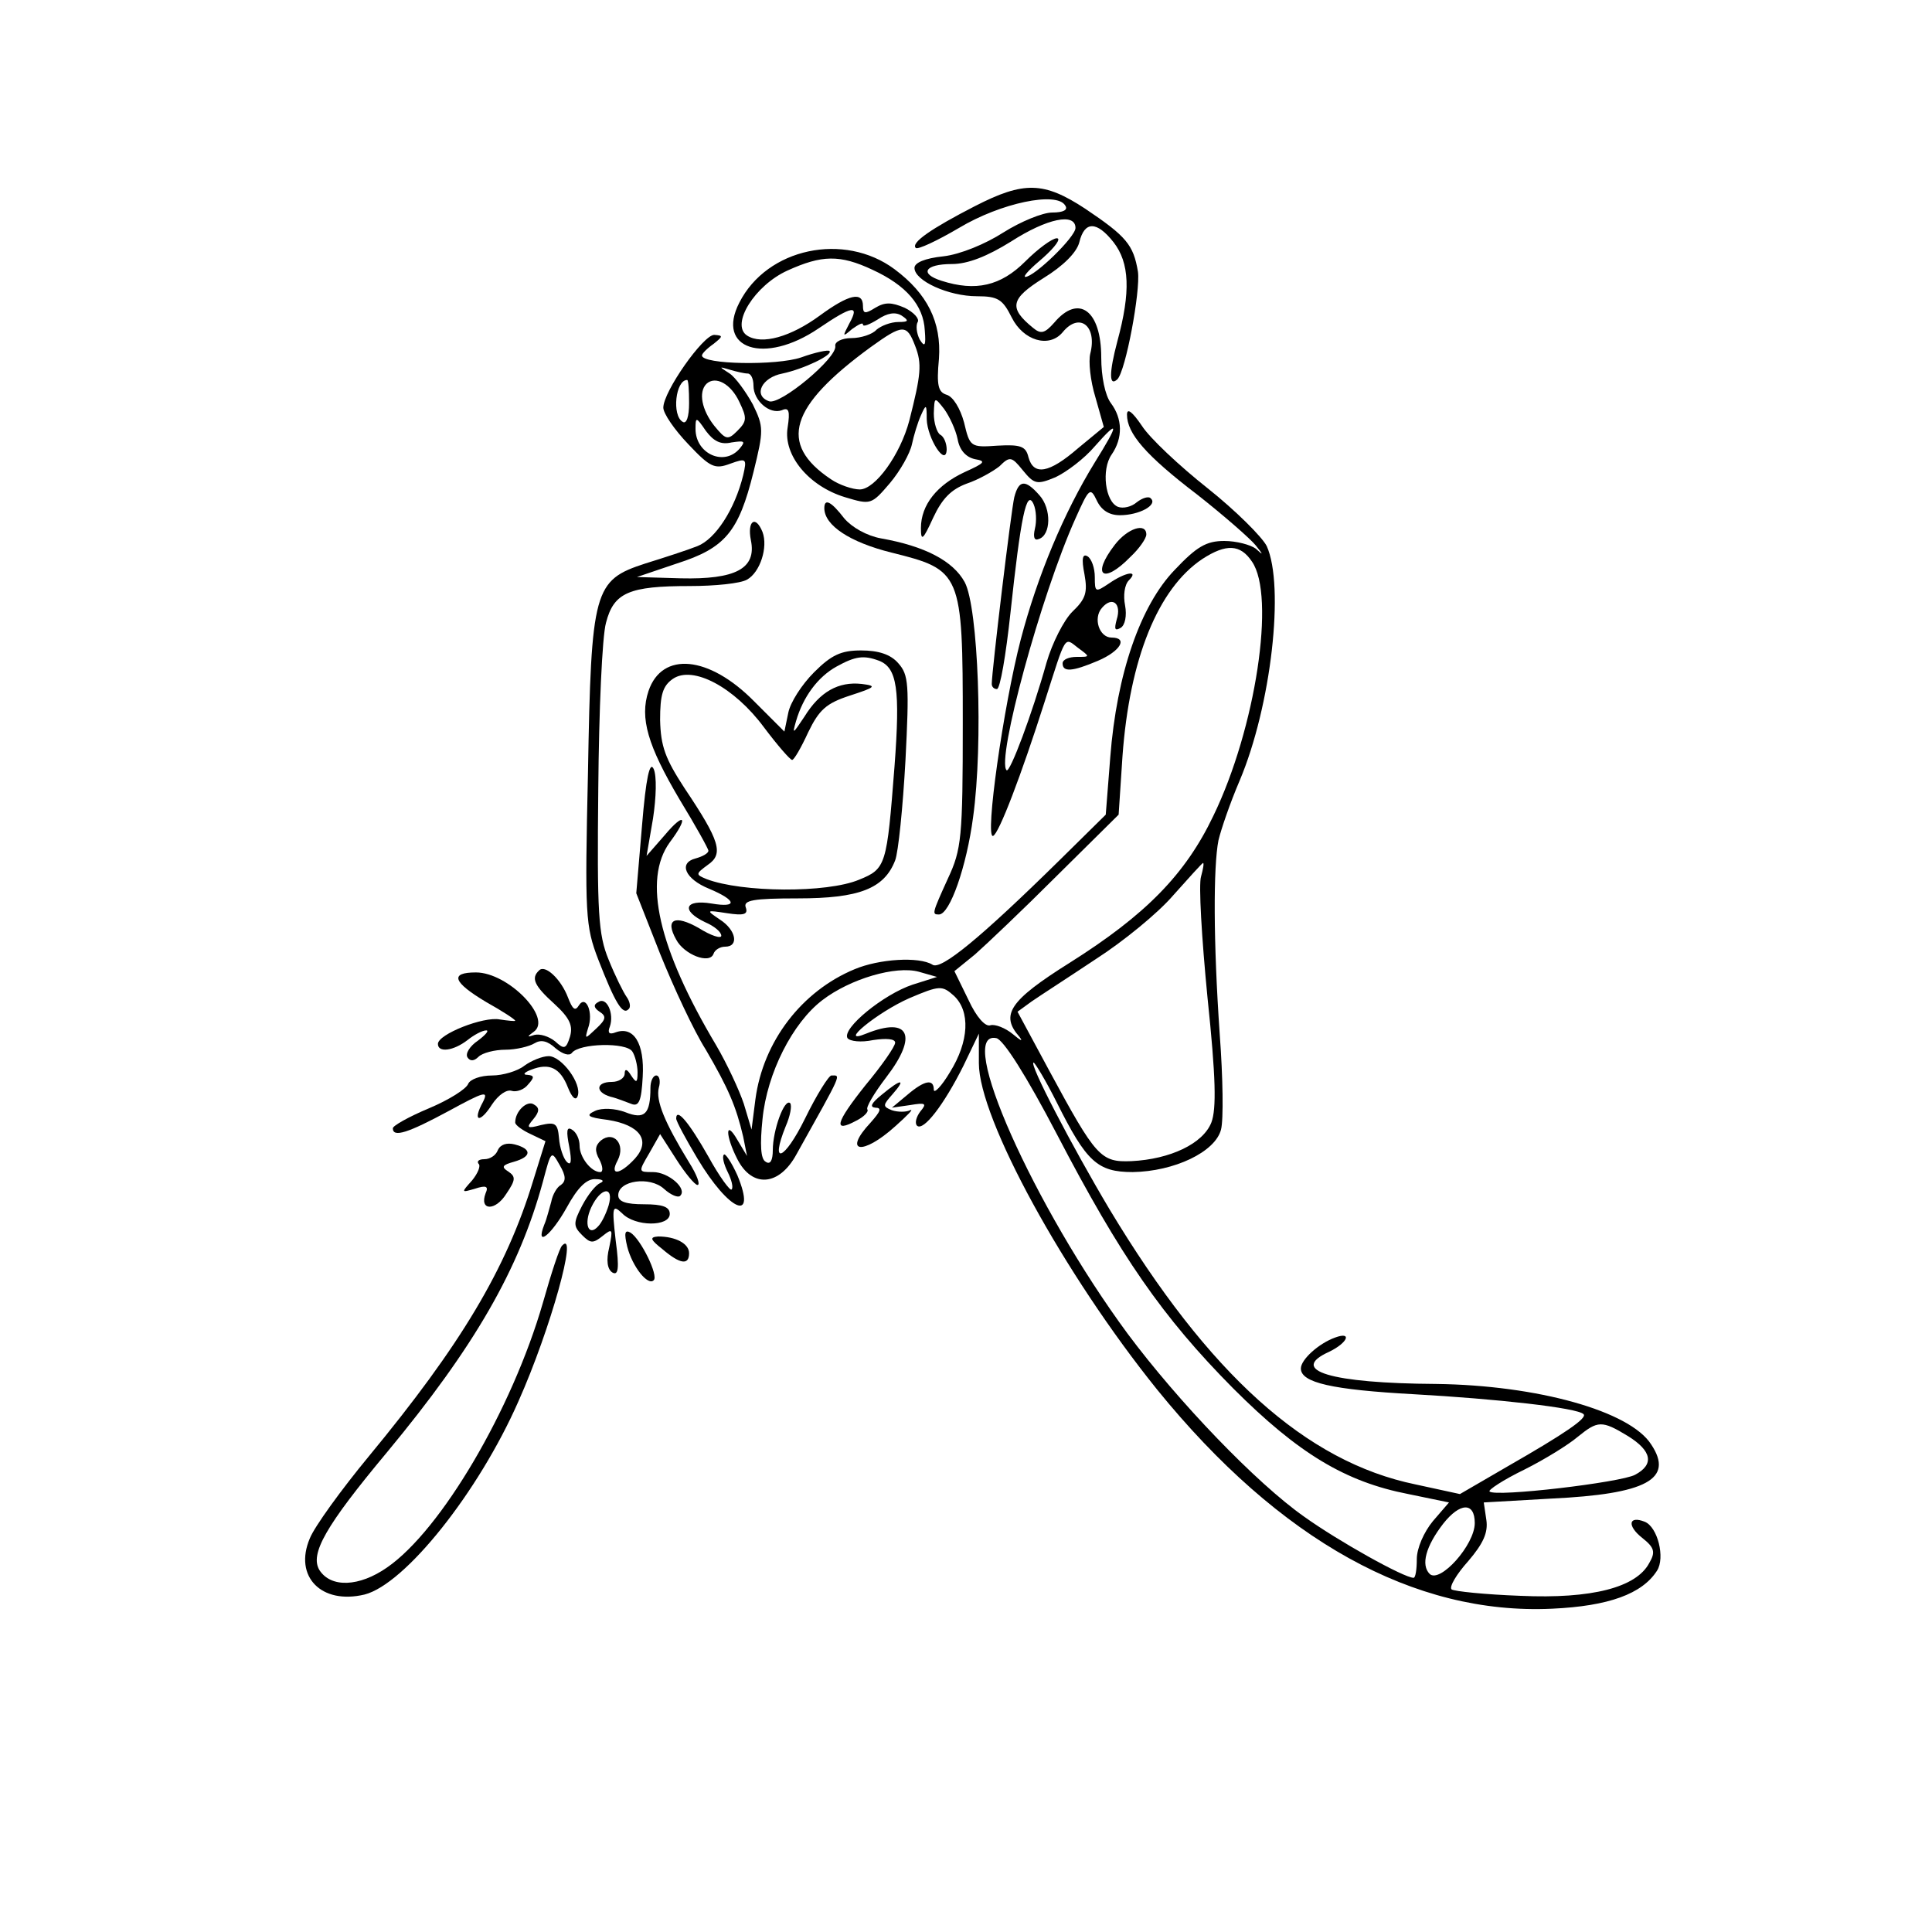 <svg xmlns="http://www.w3.org/2000/svg" width="300" height="300" viewBox="0 0 300 300">
  <g fill="#000000" stroke="none" transform="translate(0,300) scale(0.1,-0.1)">
    <path d="M1514 2680 c-68 -35 -100 -57 -92 -65 3 -3 33 11 67 31 65 39 152 57 165 35 5 -7 -3 -11 -20 -11 -15 0 -49 -14 -76 -31 -28 -18 -67 -34 -93 -37 -29 -3 -45 -10 -45 -18 0 -20 53 -44 97 -44 33 0 40 -5 54 -33 18 -36 58 -48 79 -23 26 32 54 10 43 -33 -3 -12 0 -42 8 -68 l13 -46 -40 -33 c-45 -39 -69 -43 -77 -14 -4 17 -12 20 -48 18 -42 -3 -43 -2 -52 36 -6 22 -17 40 -27 43 -13 4 -16 14 -12 56 4 57 -18 101 -69 139 -78 58 -198 33 -241 -52 -37 -72 39 -97 123 -40 53 36 64 37 48 8 -11 -21 -11 -22 4 -9 10 7 17 11 17 7 0 -4 10 0 23 8 15 10 27 12 37 6 12 -8 11 -10 -5 -10 -12 0 -27 -6 -34 -12 -6 -7 -24 -13 -39 -13 -15 0 -26 -6 -25 -12 4 -18 -86 -93 -103 -86 -25 9 -11 37 21 43 33 7 79 29 73 35 -2 2 -22 -2 -44 -10 -38 -13 -154 -11 -154 3 0 3 8 11 18 18 15 12 15 13 1 14 -17 0 -79 -88 -79 -113 0 -9 17 -34 39 -57 34 -36 41 -39 65 -30 25 9 26 8 20 -18 -13 -53 -43 -99 -71 -110 -15 -6 -52 -18 -81 -27 -80 -26 -84 -40 -89 -325 -5 -221 -4 -238 16 -290 26 -67 38 -87 47 -77 4 3 2 12 -3 19 -5 7 -18 33 -28 58 -16 39 -18 72 -16 265 1 121 6 237 12 258 12 47 36 57 130 57 39 0 79 4 89 10 20 11 33 50 24 74 -11 27 -24 17 -18 -13 9 -44 -24 -61 -109 -59 l-68 2 62 21 c75 24 96 49 119 142 16 65 16 70 -1 105 -11 20 -27 42 -36 48 -17 11 -17 11 0 6 10 -3 23 -6 28 -6 5 0 9 -8 9 -19 0 -23 25 -45 44 -38 11 5 13 -1 9 -27 -7 -43 33 -91 89 -108 40 -12 41 -12 70 22 16 19 31 46 34 60 3 14 9 34 14 45 8 18 9 18 9 -6 1 -30 30 -75 31 -47 0 9 -4 20 -10 23 -5 3 -10 18 -10 33 1 26 1 26 16 7 8 -11 18 -32 21 -47 3 -17 13 -28 27 -31 18 -3 15 -6 -16 -20 -43 -20 -68 -51 -68 -87 0 -21 3 -19 19 16 14 30 28 44 52 53 18 6 41 19 51 27 16 16 19 15 36 -6 18 -22 22 -23 51 -11 17 8 45 29 61 48 38 43 38 36 0 -25 -48 -78 -89 -176 -115 -275 -27 -104 -56 -309 -43 -305 9 3 44 95 80 208 34 106 30 101 52 84 19 -14 19 -14 -2 -14 -12 0 -22 -4 -22 -10 0 -14 15 -13 55 4 35 15 47 36 21 36 -19 0 -29 30 -15 46 16 19 31 7 23 -18 -4 -15 -3 -18 6 -13 7 4 10 19 7 35 -3 15 -1 32 6 39 16 16 -5 13 -31 -5 -21 -14 -22 -14 -22 10 0 14 -5 28 -11 32 -8 5 -10 -3 -5 -28 5 -28 2 -38 -19 -58 -13 -13 -31 -48 -40 -79 -22 -79 -57 -172 -62 -167 -16 16 53 271 107 391 21 47 23 49 33 28 7 -15 19 -23 36 -23 30 0 59 16 48 26 -3 4 -13 1 -22 -6 -8 -7 -21 -10 -29 -7 -20 8 -26 58 -10 81 18 26 17 56 -1 80 -9 12 -15 41 -15 71 0 73 -35 99 -73 54 -15 -17 -21 -18 -33 -8 -38 31 -35 45 16 77 31 19 52 40 56 56 8 33 27 33 53 0 25 -32 27 -77 6 -154 -13 -49 -13 -71 0 -59 13 13 36 137 32 167 -7 42 -18 55 -82 98 -64 42 -95 43 -171 4z m156 -34 c0 -14 -64 -76 -78 -76 -4 1 9 14 28 30 19 17 28 30 21 30 -7 0 -29 -16 -49 -36 -38 -38 -77 -47 -130 -30 -35 11 -26 26 16 26 25 0 55 12 92 35 56 36 100 45 100 21z m-315 -65 c52 -24 79 -55 81 -94 2 -24 0 -27 -8 -14 -5 10 -6 22 -3 27 3 5 -6 15 -20 22 -21 9 -31 9 -46 0 -16 -10 -19 -9 -19 3 0 23 -22 18 -67 -15 -45 -33 -90 -46 -113 -31 -26 17 12 78 63 101 53 24 81 25 132 1z m66 -118 c11 -28 9 -45 -9 -116 -14 -53 -53 -107 -77 -107 -11 0 -32 7 -45 16 -82 55 -64 113 62 205 50 36 56 36 69 2z m-351 -89 c0 -21 -4 -33 -10 -29 -17 10 -11 65 7 65 2 0 3 -16 3 -36z m78 2 c12 -25 12 -30 -3 -45 -15 -15 -18 -14 -36 8 -19 24 -25 52 -12 65 14 13 38 0 51 -28z m-12 -63 c20 3 22 2 13 -9 -24 -29 -69 -9 -69 30 0 19 1 19 16 -3 12 -16 23 -22 40 -18z"/>
    <path d="M1750 2356 c0 -29 29 -63 109 -124 42 -33 83 -69 91 -79 12 -15 12 -16 0 -5 -8 6 -30 12 -49 12 -28 0 -43 -9 -77 -45 -53 -55 -90 -161 -100 -291 l-7 -89 -71 -70 c-123 -121 -185 -172 -198 -163 -21 13 -83 9 -121 -7 -82 -34 -142 -112 -154 -202 l-6 -47 -12 40 c-7 21 -26 62 -43 91 -90 151 -114 257 -72 315 30 40 23 48 -8 11 l-28 -32 10 58 c5 33 6 66 1 77 -6 13 -12 -14 -18 -87 l-9 -106 37 -94 c21 -52 52 -119 71 -149 35 -60 47 -88 58 -135 l6 -30 -15 25 c-19 33 -19 7 0 -30 23 -45 65 -42 92 8 72 129 69 122 54 122 -4 0 -23 -30 -41 -67 -32 -65 -55 -74 -30 -12 7 16 10 32 7 36 -9 8 -27 -42 -27 -73 0 -16 -4 -23 -11 -18 -8 4 -9 27 -5 66 7 72 47 150 93 185 43 33 114 54 150 44 l28 -8 -38 -12 c-45 -15 -110 -68 -101 -83 4 -5 21 -7 40 -3 20 3 34 2 34 -4 0 -6 -21 -36 -46 -66 -47 -59 -51 -75 -14 -55 12 6 19 14 17 17 -3 3 10 25 29 50 50 65 36 95 -31 68 -46 -19 17 33 67 55 47 20 51 20 69 4 26 -24 24 -71 -6 -119 -13 -22 -25 -34 -25 -27 0 17 -14 15 -41 -8 l-24 -20 28 4 c24 4 27 3 16 -10 -6 -8 -9 -18 -5 -22 10 -9 42 33 72 93 l24 50 0 -46 c0 -86 132 -327 277 -507 190 -234 399 -350 613 -340 88 4 140 23 163 59 13 20 1 68 -19 76 -25 10 -28 -6 -4 -25 19 -15 21 -22 11 -39 -20 -38 -89 -56 -200 -51 -55 2 -103 7 -107 10 -4 4 8 24 26 44 23 27 31 44 28 64 l-4 27 105 6 c147 7 191 30 155 84 -33 52 -177 92 -334 94 -164 1 -230 21 -166 50 29 14 36 32 9 22 -25 -9 -53 -34 -53 -48 0 -22 48 -33 176 -40 126 -7 254 -21 263 -31 6 -6 -29 -30 -118 -81 l-74 -43 -69 15 c-170 35 -321 171 -475 427 -59 99 -126 228 -118 228 2 0 19 -28 36 -62 46 -92 63 -108 118 -108 64 1 128 31 137 66 4 15 3 81 -2 148 -10 144 -10 260 -2 301 4 17 18 58 33 93 49 116 70 302 42 364 -7 14 -48 55 -92 90 -43 34 -90 78 -102 97 -15 22 -23 28 -23 17z m194 -228 c37 -53 6 -259 -60 -395 -43 -90 -104 -153 -223 -228 -94 -59 -108 -81 -78 -115 6 -8 2 -6 -10 4 -12 10 -28 16 -35 14 -8 -3 -22 13 -34 39 l-22 45 32 26 c17 15 74 69 127 122 l96 95 6 91 c11 151 55 260 124 306 37 24 59 23 77 -4z m-79 -489 c-4 -12 1 -96 10 -188 13 -124 14 -173 6 -194 -13 -33 -64 -57 -124 -60 -48 -2 -55 6 -128 141 l-49 91 22 16 c13 9 58 38 100 66 42 27 96 71 120 99 24 27 44 49 46 50 2 0 0 -10 -3 -21z m-224 -400 c99 -190 164 -284 274 -395 101 -101 174 -145 272 -164 l63 -13 -25 -29 c-14 -17 -25 -42 -25 -59 0 -16 -2 -29 -5 -29 -15 0 -117 57 -170 95 -74 52 -195 178 -274 284 -146 198 -268 472 -204 459 11 -2 47 -59 94 -149z m887 -469 c37 -23 41 -44 11 -60 -22 -12 -217 -35 -226 -26 -3 2 21 18 54 34 32 16 69 39 83 51 31 25 37 26 78 1z m-238 -135 c0 -34 -54 -94 -70 -79 -14 14 -6 43 21 78 26 33 49 34 49 1z"/>
    <path d="M1575 2228 c-5 -21 -35 -271 -35 -290 0 -5 4 -8 8 -8 5 0 14 53 21 118 16 149 25 194 36 169 4 -9 5 -26 2 -38 -3 -13 -1 -19 6 -16 19 6 20 47 1 68 -22 25 -32 24 -39 -3z"/>
    <path d="M1280 2211 c0 -27 40 -53 104 -69 109 -27 111 -31 111 -265 0 -178 -2 -196 -23 -241 -25 -55 -25 -56 -14 -56 17 0 43 75 53 151 16 115 8 326 -13 365 -18 33 -62 56 -130 68 -22 4 -45 17 -57 31 -20 26 -31 32 -31 16z"/>
    <path d="M1731 2154 c-37 -48 -18 -62 24 -19 14 13 25 29 25 35 0 19 -29 10 -49 -16z"/>
    <path d="M1264 1956 c-19 -19 -37 -47 -40 -63 l-6 -29 -47 47 c-70 71 -143 78 -164 16 -14 -42 -1 -85 48 -168 25 -41 45 -77 45 -80 0 -4 -9 -9 -20 -12 -27 -7 -16 -32 21 -47 43 -18 45 -30 4 -23 -42 7 -48 -11 -10 -29 14 -6 25 -15 25 -21 0 -5 -16 0 -35 12 -37 21 -53 14 -35 -18 12 -23 52 -39 58 -22 2 6 10 11 18 11 22 0 17 26 -8 42 -22 15 -22 15 11 10 26 -4 33 -2 29 9 -4 11 11 14 81 14 95 0 134 15 151 59 5 13 12 83 16 155 6 118 5 133 -11 151 -12 14 -31 20 -58 20 -31 0 -46 -7 -73 -34z m101 18 c28 -11 33 -44 24 -164 -12 -154 -13 -159 -55 -176 -50 -21 -182 -20 -237 1 -17 7 -17 8 2 22 25 17 19 37 -36 119 -30 46 -37 65 -38 106 0 39 4 53 20 64 31 21 95 -13 141 -75 21 -28 41 -51 44 -51 3 0 14 19 25 43 17 35 28 45 65 57 40 13 42 15 18 18 -36 4 -65 -12 -89 -51 -18 -27 -19 -28 -13 -7 11 38 34 69 63 85 29 16 42 18 66 9z"/>
    <path d="M837 1493 c-13 -12 -7 -24 24 -52 24 -22 29 -34 24 -51 -6 -19 -9 -20 -23 -7 -10 8 -24 12 -32 10 -12 -4 -12 -3 -1 5 29 21 -40 92 -90 92 -41 0 -36 -15 16 -46 25 -14 45 -27 45 -29 0 -1 -11 0 -24 2 -25 5 -96 -23 -96 -38 0 -14 24 -11 46 6 10 8 23 15 29 15 5 0 -1 -7 -13 -16 -12 -8 -20 -20 -16 -26 4 -6 10 -6 17 1 6 6 25 11 42 11 16 0 37 5 45 10 10 6 20 4 33 -8 11 -9 21 -12 25 -7 11 15 85 17 94 2 4 -6 8 -21 8 -32 0 -17 -2 -17 -10 -5 -6 10 -10 11 -10 3 0 -7 -9 -13 -20 -13 -25 0 -26 -16 -2 -23 9 -2 24 -8 32 -11 12 -5 16 4 18 42 3 52 -14 79 -42 69 -10 -4 -13 -1 -9 9 7 20 -5 47 -18 38 -8 -4 -7 -9 2 -15 11 -7 10 -12 -5 -26 -18 -17 -18 -17 -13 0 9 24 -3 53 -14 36 -6 -10 -10 -6 -17 12 -11 29 -36 52 -45 42z"/>
    <path d="M814 1345 c-10 -8 -33 -15 -50 -15 -18 0 -34 -6 -37 -13 -3 -8 -30 -25 -61 -38 -31 -13 -56 -27 -56 -31 0 -15 24 -7 87 27 55 30 62 32 53 14 -17 -31 -5 -34 14 -4 10 15 23 24 31 21 7 -2 19 2 25 10 10 11 10 14 -1 15 -8 0 -5 4 6 8 28 11 45 3 57 -28 6 -15 12 -21 15 -13 7 19 -25 62 -45 62 -10 0 -27 -7 -38 -15z"/>
    <path d="M1010 1311 c0 -41 -9 -50 -39 -38 -16 6 -36 7 -47 2 -15 -7 -12 -10 20 -14 50 -8 67 -32 42 -60 -24 -26 -40 -27 -27 -3 13 25 -6 47 -26 31 -9 -8 -10 -16 -2 -30 5 -10 6 -19 1 -19 -14 0 -32 23 -32 41 0 10 -5 21 -12 25 -8 5 -9 -2 -4 -27 4 -22 3 -30 -4 -23 -5 5 -11 22 -12 37 -2 23 -6 25 -28 20 -22 -6 -23 -4 -12 9 10 12 10 18 1 23 -10 7 -29 -10 -29 -28 0 -4 11 -12 24 -18 l23 -11 -19 -61 c-42 -138 -113 -256 -255 -428 -43 -52 -85 -110 -92 -128 -25 -59 18 -103 85 -87 63 16 177 159 239 300 50 112 93 268 68 242 -4 -3 -17 -43 -30 -89 -48 -166 -158 -353 -242 -411 -43 -30 -87 -32 -105 -4 -15 25 9 68 105 183 136 164 205 284 242 420 13 49 13 49 26 26 10 -17 10 -25 2 -31 -6 -3 -13 -15 -15 -26 -3 -10 -7 -27 -11 -36 -14 -36 11 -16 35 27 17 31 31 45 45 44 11 0 14 -3 7 -6 -7 -3 -19 -18 -28 -35 -14 -27 -14 -32 0 -46 13 -13 17 -13 32 -1 15 12 16 11 10 -18 -5 -20 -3 -34 5 -39 9 -5 11 6 5 50 -6 53 -5 56 10 42 20 -21 74 -21 74 -1 0 11 -11 15 -40 15 -28 0 -40 4 -40 14 0 23 49 30 71 10 11 -10 22 -14 25 -11 12 11 -18 37 -42 37 -23 0 -23 0 -6 29 l17 30 25 -39 c14 -22 29 -40 33 -40 5 0 -1 16 -13 35 -38 62 -52 96 -47 116 3 10 1 19 -4 19 -5 0 -9 -9 -9 -19z m-65 -183 c-4 -13 -11 -27 -16 -32 -15 -17 -23 3 -11 29 15 32 36 34 27 3z"/>
    <path d="M1369 1300 c-16 -13 -19 -19 -10 -20 11 0 8 -6 -7 -23 -44 -47 -13 -52 38 -6 19 17 30 28 23 25 -6 -3 -19 -3 -28 0 -15 6 -14 8 1 25 22 25 13 24 -17 -1z"/>
    <path d="M1050 1263 c0 -4 15 -32 33 -62 49 -82 93 -101 62 -26 -9 20 -19 35 -21 32 -3 -3 0 -15 6 -27 6 -12 9 -24 6 -27 -2 -3 -19 20 -36 51 -30 53 -50 77 -50 59z"/>
    <path d="M773 1214 c-3 -8 -12 -14 -21 -14 -8 0 -12 -3 -9 -7 4 -3 -1 -15 -10 -26 -17 -19 -17 -19 4 -13 18 6 22 4 17 -7 -10 -27 15 -28 32 -1 15 22 15 27 3 35 -11 7 -9 10 9 15 28 8 28 20 1 27 -12 3 -22 0 -26 -9z"/>
    <path d="M974 1064 c8 -31 32 -61 41 -52 8 7 -20 64 -36 74 -9 5 -10 -1 -5 -22z"/>
    <path d="M1029 1060 c27 -23 41 -25 41 -6 0 15 -21 26 -48 26 -14 -1 -12 -5 7 -20z"/>
  </g>
</svg>
